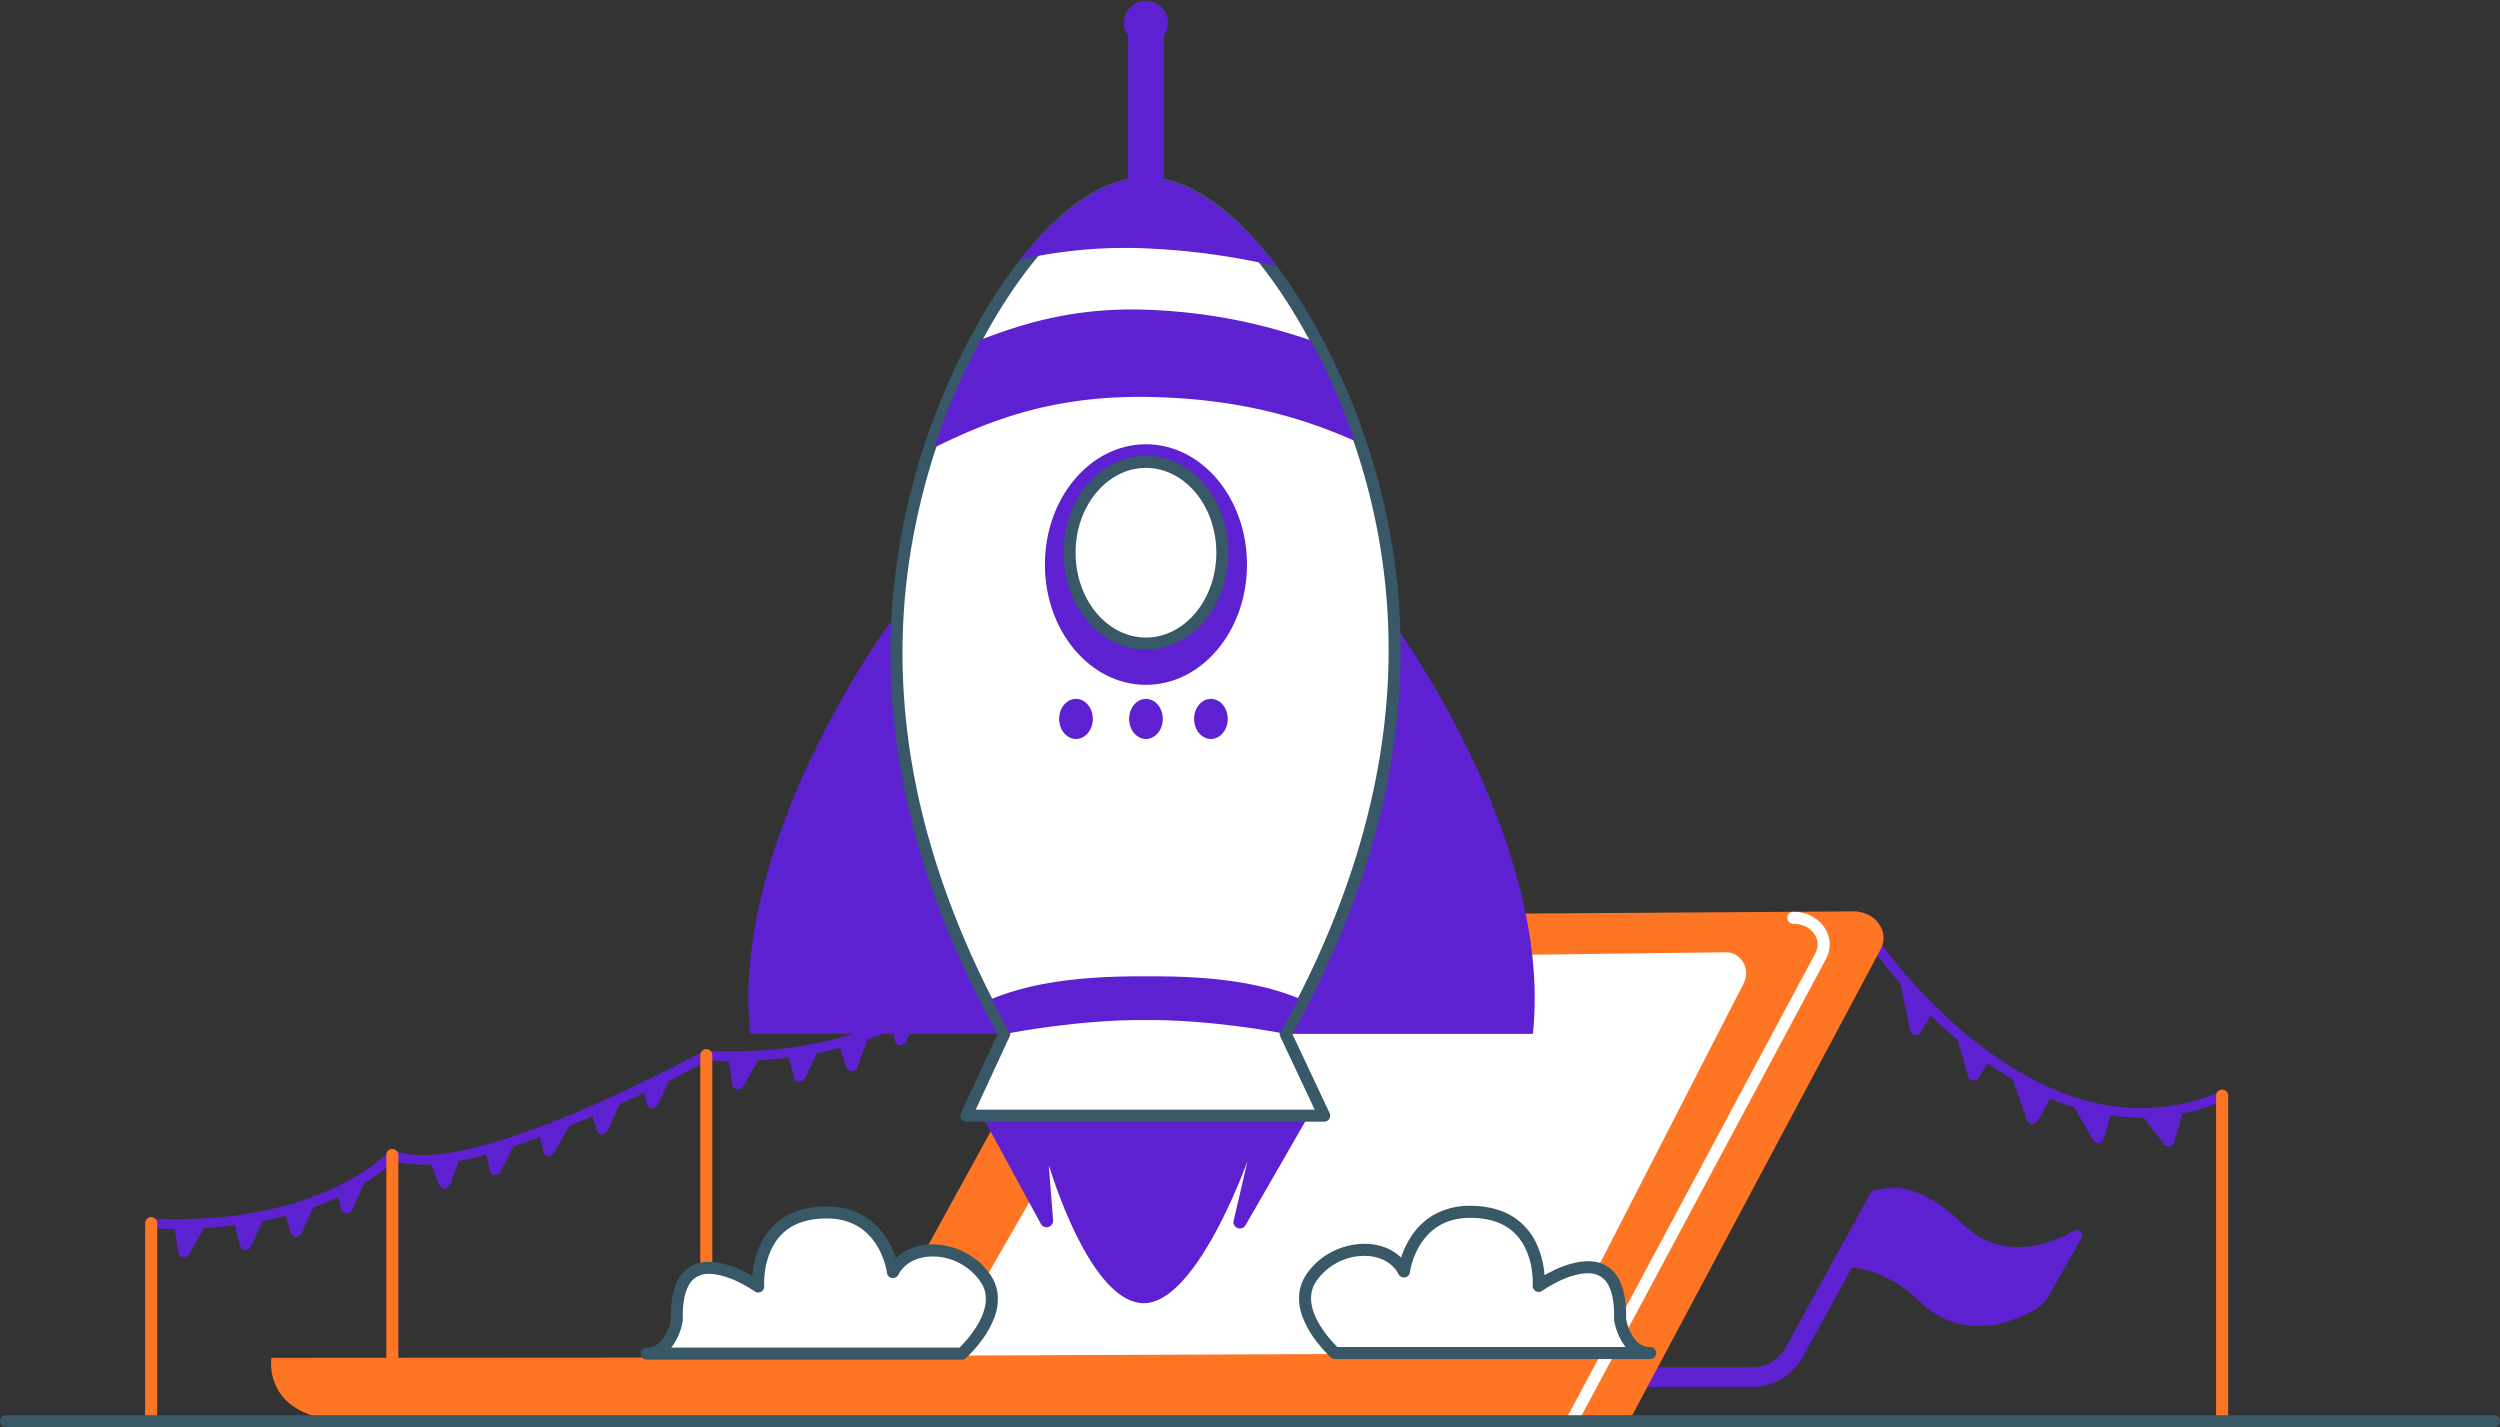 <svg xmlns="http://www.w3.org/2000/svg" viewBox="0 0 1247 711.9">
  <rect x="0" y="0" width="1247" height="711.9" fill="#333333" stroke="none"/>
  <g id="product_launch_solid_II" data-name="product launch/solid_II" transform="translate(2.5)">
    <g id="product_launch_solid_II-2" data-name="product launch/solid_II" transform="translate(-3)">
      <g id="product_launch_solid_II-3" data-name="product launch_solid_II">
        <path id="flag" d="M302.6,21.456c-12.7,7.1-36.2,15.6-55.6-3.4-20-19.5-34.3-19.1-41-17.2a5.036,5.036,0,0,0-5.3,2.4l-42.1,76.5a19.015,19.015,0,0,1-16.6,9.8H4.9a4.9,4.9,0,1,0,0,9.8H142a28.78,28.78,0,0,0,25.2-14.9l24.6-44.8c9.2,1.2,21.7,5.3,33.4,16.8,22.6,22,49.1,9.6,58.8,3.7a16.13,16.13,0,0,0,5.7-5.9l16.5-29.1A2.652,2.652,0,0,0,302.6,21.456Z" transform="translate(732.5 592.444)" fill="#5d21d1"/>
        <g id="flags" transform="translate(73 466)">
          <path id="Path" d="M280.843,1.417a2.43,2.43,0,0,0-3.4-1.1c-.4.2-4.6,2.8-22.9,11.9l-8.4,4.1c-39.9,19.2-98.8,43.6-122.7,33.5a2.443,2.443,0,0,0-2.8.6c-.1.1-8.7,9.4-27.5,18.2-17.3,8.1-47.1,17.3-90.6,15.2a2.362,2.362,0,0,0-2.5,2.8,2.559,2.559,0,0,0,2.4,2.1c3.9.2,7.6.3,11.3.3l1.8,11.8a2.81,2.81,0,0,0,5.2,1l7.6-13.2c5.3-.3,10.4-.8,15.3-1.4l2.8,10.2a2.864,2.864,0,0,0,5.3.5l6-12.9c4.1-.8,7.9-1.7,11.5-2.6l2.3,8.5a2.864,2.864,0,0,0,5.3.5l6.2-13.2a122.609,122.609,0,0,0,12.2-5l1.6,5.9a2.864,2.864,0,0,0,5.3.5l6.2-13.4a80.144,80.144,0,0,0,15-11.3c5.1,1.8,11.3,2.3,18.3,1.9l4.2,10.4a2.778,2.778,0,0,0,5.2-.1l4.6-12.1c4.4-.8,8.9-1.8,13.5-3.1l1.9,8.1a2.76,2.76,0,0,0,5.2.6l6.5-12.8c4.4-1.4,8.8-3,13.2-4.6l1.7,7.3a2.833,2.833,0,0,0,5.2.8l7.8-13.7c3.9-1.6,7.8-3.2,11.7-4.9l1.9,7a2.864,2.864,0,0,0,5.3.5l6.2-13.4c4.2-1.9,8.2-3.8,12.1-5.7l1.5,5.7a2.864,2.864,0,0,0,5.3.5l5.7-12.2c15.5-7.8,18.4-9.6,19.9-10.4A3.181,3.181,0,0,0,280.843,1.417Z" transform="translate(0.857 57.983)" fill="#5d21d1"/>
          <path id="Path-2" data-name="Path" d="M123.443.2a2.443,2.443,0,0,0-2.8.6c-.1.1-8.7,9.4-27.5,18.2-17.3,8.1-47.1,17.3-90.6,15.2A2.362,2.362,0,0,0,.043,37a2.559,2.559,0,0,0,2.4,2.1c3.9.2,7.6.3,11.3.3l1.7,11.6a2.909,2.909,0,0,0,5.4,1l7.4-13c5.3-.3,10.4-.8,15.3-1.4l2.7,10a2.9,2.9,0,0,0,5.4.5l5.9-12.7c4.1-.8,7.9-1.7,11.5-2.6l3.2,9.6a2.915,2.915,0,0,0,5.5.1l5.1-13.9a122.609,122.609,0,0,0,12.2-5l1.5,5.7a2.9,2.9,0,0,0,5.4.5l6.1-13.1a80.144,80.144,0,0,0,15-11.3" transform="translate(277.357 23.9)" fill="#5d21d1"/>
          <path id="Path-3" data-name="Path" d="M179.077,79.877a2.39,2.39,0,0,0-3.2-1.4c-38.5,16.1-79,8-120.3-23.9-31.1-24-50.9-53.3-51.1-53.5a2.544,2.544,0,0,0-3.4-.7,2.544,2.544,0,0,0-.7,3.4,210.417,210.417,0,0,0,16.2,20.5l4.9,23.5a2.892,2.892,0,0,0,5.3.9l4.9-8.3c4.2,4.1,8.7,8.2,13.5,12.2l5.2,18.1a2.873,2.873,0,0,0,5.2.7l4.6-7.2c4.1,2.9,8.2,5.5,12.4,8l7.2,20.3a2.887,2.887,0,0,0,5.2.5l6.4-11.2a113.564,113.564,0,0,0,11.9,4.3l9.4,16.4a2.917,2.917,0,0,0,5.3-.6l3.5-11.7a112.468,112.468,0,0,0,15.3,1.1h1.2l10.1,13.2a2.913,2.913,0,0,0,5.1-1l4.1-14.3a109.057,109.057,0,0,0,20.2-6.2A2.469,2.469,0,0,0,179.077,79.877Z" transform="translate(858.823 0.223)" fill="#5d21d1"/>
          <path id="Path-4" data-name="Path" d="M3,0A3,3,0,0,1,5.995,2.824L6,3v98.8a3,3,0,0,1-5.995.176L0,101.8V3A3,3,0,0,1,3,0Z" transform="translate(-0.1 141.1)" fill="#fe7624"/>
          <path id="Path-5" data-name="Path" d="M3,0A3,3,0,0,1,5.995,2.824L6,3V134.2a3,3,0,0,1-5.995.176L0,134.2V3A3,3,0,0,1,3,0Z" transform="translate(120.2 107.1)" fill="#fe7624"/>
          <path id="Path-6" data-name="Path" d="M3,0A3,3,0,0,1,5.995,2.824L6,3V183.8a3,3,0,0,1-5.995.176L0,183.8V3A3,3,0,0,1,3,0Z" transform="translate(276.8 57.3)" fill="#fe7624"/>
          <path id="Path-7" data-name="Path" d="M3,0A3,3,0,0,1,5.995,2.824L6,3V165.4a3,3,0,0,1-5.995.176L0,165.4V3A3,3,0,0,1,3,0Z" transform="translate(1032.9 77.5)" fill="#fe7624"/>
        </g>
        <g id="laptop_1_" transform="translate(135 454)">
          <path id="laptop" d="M789.19,0l-362,2.4a14.982,14.982,0,0,0-13.4,7.6L296.99,222.5l-296.8.2s-5.1,29.8,37.6,31.6l640-.8L802.79,19C807.59,10.1,800.19-.1,789.19,0Z" transform="translate(0.71 0.599)" fill="#fe7624"/>
          <path id="screen" d="M0,201.2l305.7-1.3L400.3,15.6C404,8.5,399.1-.1,391.5,0L113.7,3.4Z" transform="translate(334.9 20.999)" fill="#fff"/>
          <path id="Path-8" data-name="Path" d="M113.074,0c13.1-.117,22.03,12.112,16.543,23.084l-.171.332-123.8,231.3a3,3,0,0,1-5.371-2.668l.081-.164L124.148,20.6c3.584-6.788-2.091-14.68-11.02-14.6a3,3,0,1,1-.054-6Z" transform="translate(646.899 0.799)" fill="#fff"/>
        </g>
        <g id="rocket_3_" transform="translate(373)">
          <path id="Path-9" data-name="Path" d="M0,0,33.5,61.6A3.267,3.267,0,0,0,39.6,60L37.4,32S57,99.4,83.9,101.1s52.7-71,52.7-71l-7.1,30.5a3.255,3.255,0,0,0,6.1,1.6L171.4,0" transform="translate(113.2 548.9)" fill="#5d21d1"/>
          <path id="Path-10" data-name="Path" d="M70.517,2.3s-79.9,108.2-69.6,205h176.3V0Z" transform="translate(0.783 308.4)" fill="#5d21d1"/>
          <path id="Path-11" data-name="Path" d="M106.7,2.3s79.9,108.2,69.6,205H0V0Z" transform="translate(215.8 308.4)" fill="#5d21d1"/>
          <path id="Path-12" data-name="Path" d="M194.114,424.5c67.7-121.7,60.3-218.3,40.6-284.5-19.8-66.2-66.2-140-110.3-140s-90.5,73.8-110.3,140-28.1,162.8,39.6,284.5l-18.9,40.8h178.5l-19.2-40.8Z" transform="translate(74.686 91.2)" fill="#fff"/>
          <path id="Path_2_" d="M216.327,471.3H37.826a3,3,0,0,1-2.722-4.262L53.364,427.62l-1.126-2.046c-7.471-13.66-14.229-27.458-20.086-41.011a427.659,427.659,0,0,1-15.069-40.2A379.514,379.514,0,0,1,6.847,304.935a348.758,348.758,0,0,1-5.589-38.674l-.133-1.579C.25,254.036-.117,243.316.033,232.821c.148-10.3.8-20.707,1.936-30.93,1.113-10.008,2.726-20.159,4.8-30.169,2.02-9.771,4.539-19.723,7.487-29.581,10.374-34.684,27.32-69.58,46.492-95.739,10.9-14.871,22.071-26.393,33.2-34.245C105.387,4.09,116.651,0,127.427,0S149.466,4.09,160.9,12.157c11.134,7.852,22.305,19.373,33.2,34.245,19.173,26.16,36.119,61.056,46.493,95.743,2.913,9.789,5.4,19.7,7.378,29.46,2.029,9.986,3.6,20.131,4.669,30.154,1.091,10.231,1.695,20.656,1.793,30.986.1,10.523-.321,21.274-1.252,31.955a350.841,350.841,0,0,1-5.652,38.993,383.143,383.143,0,0,1-10.354,39.789,432.855,432.855,0,0,1-15.239,40.608c-5.923,13.694-12.756,27.64-20.309,41.449l-1.142,2.073,18.548,39.413a2.956,2.956,0,0,1-.138,2.814,2.99,2.99,0,0,1-2.4,1.459ZM127.427,6c-9.664,0-19.943,3.853-30.551,11.451-10.439,7.477-20.967,18.41-31.291,32.5C46.8,75.575,30.186,109.8,20,143.86,7.974,184.069,3.756,223.43,7.1,264.192c4.344,52.886,21.921,107.34,52.244,161.85a3.008,3.008,0,0,1,.1,2.719L42.521,465.3H211.6l-17.186-36.523a2.992,2.992,0,0,1,0-2.552l.094-.183c30.375-54.6,48.109-109.063,52.709-161.865A317.74,317.74,0,0,0,234.852,143.86c-10.186-34.055-26.8-68.284-45.583-93.911-10.325-14.087-20.853-25.02-31.292-32.5C147.369,9.853,137.091,6,127.427,6Z" transform="translate(71.674 88.2)" fill="#385867"/>
          <ellipse id="Oval" cx="50.4" cy="60" rx="50.4" ry="60" transform="translate(148.7 221.6)" fill="#5d21d1"/>
          <ellipse id="Oval-2" data-name="Oval" cx="8.4" cy="10" rx="8.4" ry="10" transform="translate(190.7 348.6)" fill="#5d21d1"/>
          <ellipse id="Oval-3" data-name="Oval" cx="8.4" cy="10" rx="8.4" ry="10" transform="translate(223.1 348.6)" fill="#5d21d1"/>
          <ellipse id="Oval-4" data-name="Oval" cx="8.4" cy="10" rx="8.4" ry="10" transform="translate(155.8 348.6)" fill="#5d21d1"/>
          <ellipse id="Oval-5" data-name="Oval" cx="38.1" cy="45.3" rx="38.1" ry="45.3" transform="translate(161 230.4)" fill="#fff"/>
          <path id="Oval_2_" d="M41.1,96.6a35.71,35.71,0,0,1-16.051-3.81A41.224,41.224,0,0,1,11.991,82.414,49.391,49.391,0,0,1,3.212,67.057a56.369,56.369,0,0,1,0-37.514,49.393,49.393,0,0,1,8.779-15.358A41.225,41.225,0,0,1,25.049,3.81a35.713,35.713,0,0,1,32.1,0A41.223,41.223,0,0,1,70.209,14.186a49.393,49.393,0,0,1,8.778,15.358,56.371,56.371,0,0,1,0,37.514,49.391,49.391,0,0,1-8.778,15.357A41.223,41.223,0,0,1,57.151,92.79,35.71,35.71,0,0,1,41.1,96.6ZM41.1,6C21.746,6,6,24.976,6,48.3S21.746,90.6,41.1,90.6,76.2,71.625,76.2,48.3,60.455,6,41.1,6Z" transform="translate(158 227.4)" fill="#385867"/>
          <path id="Path-13" data-name="Path" d="M71.7,89.1V17.5A11.2,11.2,0,0,0,73.8,11a11,11,0,0,0-22,0,11.2,11.2,0,0,0,2.1,6.5V89c-18.5,3.8-37,19.3-53.9,40.1a239.042,239.042,0,0,1,67-5.4,345.825,345.825,0,0,1,61.2,8.8C110.7,110.1,91.1,93.3,71.7,89.1Z" transform="translate(136.3 0.4)" fill="#5d21d1"/>
          <path id="Path-14" data-name="Path" d="M187.6,15.343c-22.1-7.4-47.5-13.9-81.6-15.2-34.8-1.3-61.2,6.5-82.9,15A320.817,320.817,0,0,0,0,68.843c26-12.7,57.9-26.1,106.8-25.2,46.5.8,78.5,11.1,102.8,21.9A322.659,322.659,0,0,0,187.6,15.343Z" transform="translate(93.6 154.357)" fill="#5d21d1"/>
          <path id="Path-15" data-name="Path" d="M144.1,28.222c3.2-5.8,6.3-11.5,9.2-17.2C138,4.822,116-.378,76.9.022c-39.5-.3-61.6,5-76.9,11.3,2.9,5.6,5.9,11.3,9,17,0,0,34.7-6.8,67.8-6.5C109.4,21.522,144.1,28.222,144.1,28.222Z" transform="translate(122.1 486.978)" fill="#5d21d1"/>
        </g>
        <g id="clouds" transform="translate(320 601)">
          <path id="cloud_1_" d="M172.136,70.439H14.936s-22.6-20.3-12.2-36.9,37.7-20.6,46.6-3.8c0,0,3.9-32.1,36.8-29.6,33,2.5,30.4,36.8,30.4,36.8s41.7-29.5,40.6,16.6C157.036,53.439,159.636,70.439,172.136,70.439Z" transform="translate(331.464 3.461)" fill="#fff"/>
          <path id="cloud_2_" d="M175.139,76.442H17.939a3,3,0,0,1-2.005-.769c-.308-.277-.983-.9-2.045-2l-.46-.481A66.383,66.383,0,0,1,8.05,66.764a46.6,46.6,0,0,1-6.3-11.352A26.03,26.03,0,0,1,.09,44.125,20.621,20.621,0,0,1,3.2,34.949,33.746,33.746,0,0,1,16.189,23.075a35.576,35.576,0,0,1,16.427-4.118,28.994,28.994,0,0,1,9.79,1.63,23.209,23.209,0,0,1,8.24,5l.268.261.226-.684A43.553,43.553,0,0,1,54.9,16.952l.4-.66A33.763,33.763,0,0,1,67.522,4.331,36.426,36.426,0,0,1,85.5,0c1.257,0,2.558.05,3.867.15L89.9.193c7.2.621,13.363,2.725,18.317,6.252a32.045,32.045,0,0,1,10.847,13.848,44.6,44.6,0,0,1,3.162,12.092c.09.741.164,1.47.219,2.167l0,.046.633-.356c.752-.419,1.532-.836,2.319-1.237l.8-.4a48.739,48.739,0,0,1,13.146-4.54,28.565,28.565,0,0,1,4.791-.43c5.1,0,9.257,1.613,12.372,4.794,4.641,4.741,6.874,12.811,6.636,23.985l.016.1.08.417c.088.433.206.928.341,1.433a25.984,25.984,0,0,0,2,5.211c2.4,4.623,5.528,6.87,9.563,6.87l.2.005a3,3,0,0,1,0,5.989l-.2.005ZM32.538,24.973A29.105,29.105,0,0,0,8.281,38.134a14.48,14.48,0,0,0-2.215,6.529c-.492,5.46,1.8,11.7,6.825,18.554a60.344,60.344,0,0,0,4.891,5.845c.354.374.714.743,1.1,1.128l.254.25H162.912l-.373-.472a24.417,24.417,0,0,1-2.107-3.29l-.18-.342a31.976,31.976,0,0,1-2.466-6.417c-.2-.729-.366-1.464-.491-2.124l-.034-.185c-.032-.177-.058-.339-.077-.481l-.021-.158-.02-.223,0-.355,0-.1.016-.92c.08-9-1.581-15.282-4.936-18.671l-.187-.184a11.135,11.135,0,0,0-8.013-2.878,21.913,21.913,0,0,0-3.666.334,42.825,42.825,0,0,0-11.5,4.006c-1.867.923-3.721,1.951-5.509,3.057-.334.207-.665.416-.985.622l-.7.459-.534.363a2.962,2.962,0,0,1-1.582.464,3.047,3.047,0,0,1-2.225-.978,2.951,2.951,0,0,1-.777-2.256l.013-.247.016-.439a40.1,40.1,0,0,0-.31-5.916,38.651,38.651,0,0,0-2.725-10.467C109.2,12.461,101.142,7.059,88.911,6.133,87.747,6.044,86.6,6,85.487,6,74.366,6,65.925,10.525,60.4,19.452a37.789,37.789,0,0,0-4.148,9.472c-.309,1.074-.562,2.119-.751,3.108-.077.4-.123.678-.149.841l-.058.407a2.971,2.971,0,0,1-2.976,2.465,2.936,2.936,0,0,1-2.627-1.6l-.228-.415C46.3,28.165,40.136,24.972,32.538,24.973Z" transform="translate(328.461 0.459)" fill="#385867"/>
          <path id="cloud" d="M0,70.439H157.2s22.6-20.3,12.2-36.9-37.7-20.6-46.6-3.8c0,0-3.9-32.1-36.8-29.6-33,2.5-30.4,36.8-30.4,36.8S13.9,7.439,15,53.539C15.1,53.439,12.5,70.339,0,70.439Z" transform="translate(3.1 3.761)" fill="#fff"/>
          <path id="cloud_2_2" data-name="cloud_2_" d="M160.2,76.442H3a3,3,0,0,1-.023-6l.311-.007c3.8-.143,6.782-2.294,9.1-6.577l.173-.326a25.893,25.893,0,0,0,2-5.188c.159-.589.294-1.166.39-1.668L15,56.41l-.008-.46c-.167-10.962,2.081-18.888,6.681-23.558,3.111-3.158,7.261-4.76,12.337-4.76a28.138,28.138,0,0,1,4.341.356l.45.074A48.741,48.741,0,0,1,51.942,32.6c1.04.514,2.09,1.066,3.119,1.639l.632.356.049-.573c.035-.384.071-.739.11-1.084l.065-.555a44.6,44.6,0,0,1,3.162-12.092A32,32,0,0,1,70.1,6.323C75.144,2.784,81.427.707,88.773.15l.551-.04C90.443.037,91.558,0,92.639,0a36.428,36.428,0,0,1,17.978,4.331,33.763,33.763,0,0,1,12.226,11.962A43.192,43.192,0,0,1,127,25.167l.226.684.269-.261a23.209,23.209,0,0,1,8.24-5,28.993,28.993,0,0,1,9.789-1.631,35.584,35.584,0,0,1,16.142,3.969A33.9,33.9,0,0,1,174.58,34.384l.362.565a20.62,20.62,0,0,1,3.107,9.176,26.032,26.032,0,0,1-1.66,11.287,46.59,46.59,0,0,1-6.3,11.352,66.29,66.29,0,0,1-5.378,6.429c-1.123,1.183-1.9,1.921-2.26,2.256l-.246.224A2.991,2.991,0,0,1,160.2,76.442ZM34.117,33.643A11.135,11.135,0,0,0,26.1,36.52c-3.481,3.34-5.2,9.684-5.124,18.854l.014.912.006.12,0,.344-.021.223-.02.158c-.013.089-.029.194-.048.306l-.065.358c-.123.646-.293,1.377-.491,2.114A31.931,31.931,0,0,1,17.886,66.3a24.194,24.194,0,0,1-2.672,4.11l-.023.028H159c.17-.166.344-.339.517-.515l.551-.564.287-.3a60.353,60.353,0,0,0,4.891-5.845c5.02-6.852,7.316-13.095,6.825-18.554a14.481,14.481,0,0,0-2.215-6.529A29.1,29.1,0,0,0,145.6,24.973c-7.81,0-14.061,3.343-17.15,9.173l-.087.155a2.9,2.9,0,0,1-2.54,1.443,2.985,2.985,0,0,1-3-2.641l-.049-.337-.131-.734c-.19-.989-.443-2.034-.751-3.108a37.789,37.789,0,0,0-4.148-9.472C112.214,10.525,103.772,6,92.651,6c-1.108,0-2.26.045-3.424.133l-.523.043C76.762,7.219,68.876,12.607,64.6,22.646a38.65,38.65,0,0,0-2.725,10.467,39.173,39.173,0,0,0-.3,6.251l.026.517a2.944,2.944,0,0,1-.839,2.145,3.056,3.056,0,0,1-2.171.921,2.972,2.972,0,0,1-1.722-.558l-.394-.269-.7-.459-.074-.048-.237-.152-.673-.422c-1.783-1.1-3.636-2.132-5.508-3.057a42.824,42.824,0,0,0-11.5-4.006A21.906,21.906,0,0,0,34.117,33.643Z" transform="translate(0.1 0.759)" fill="#385867"/>
        </g>
        <path id="line" d="M1244,0a3,3,0,0,1,.176,5.995L1244,6H3A3,3,0,0,1,2.824.005L3,0Z" transform="translate(0.5 705.9)" fill="#385867"/>
      </g>
    </g>
  </g>
</svg>
